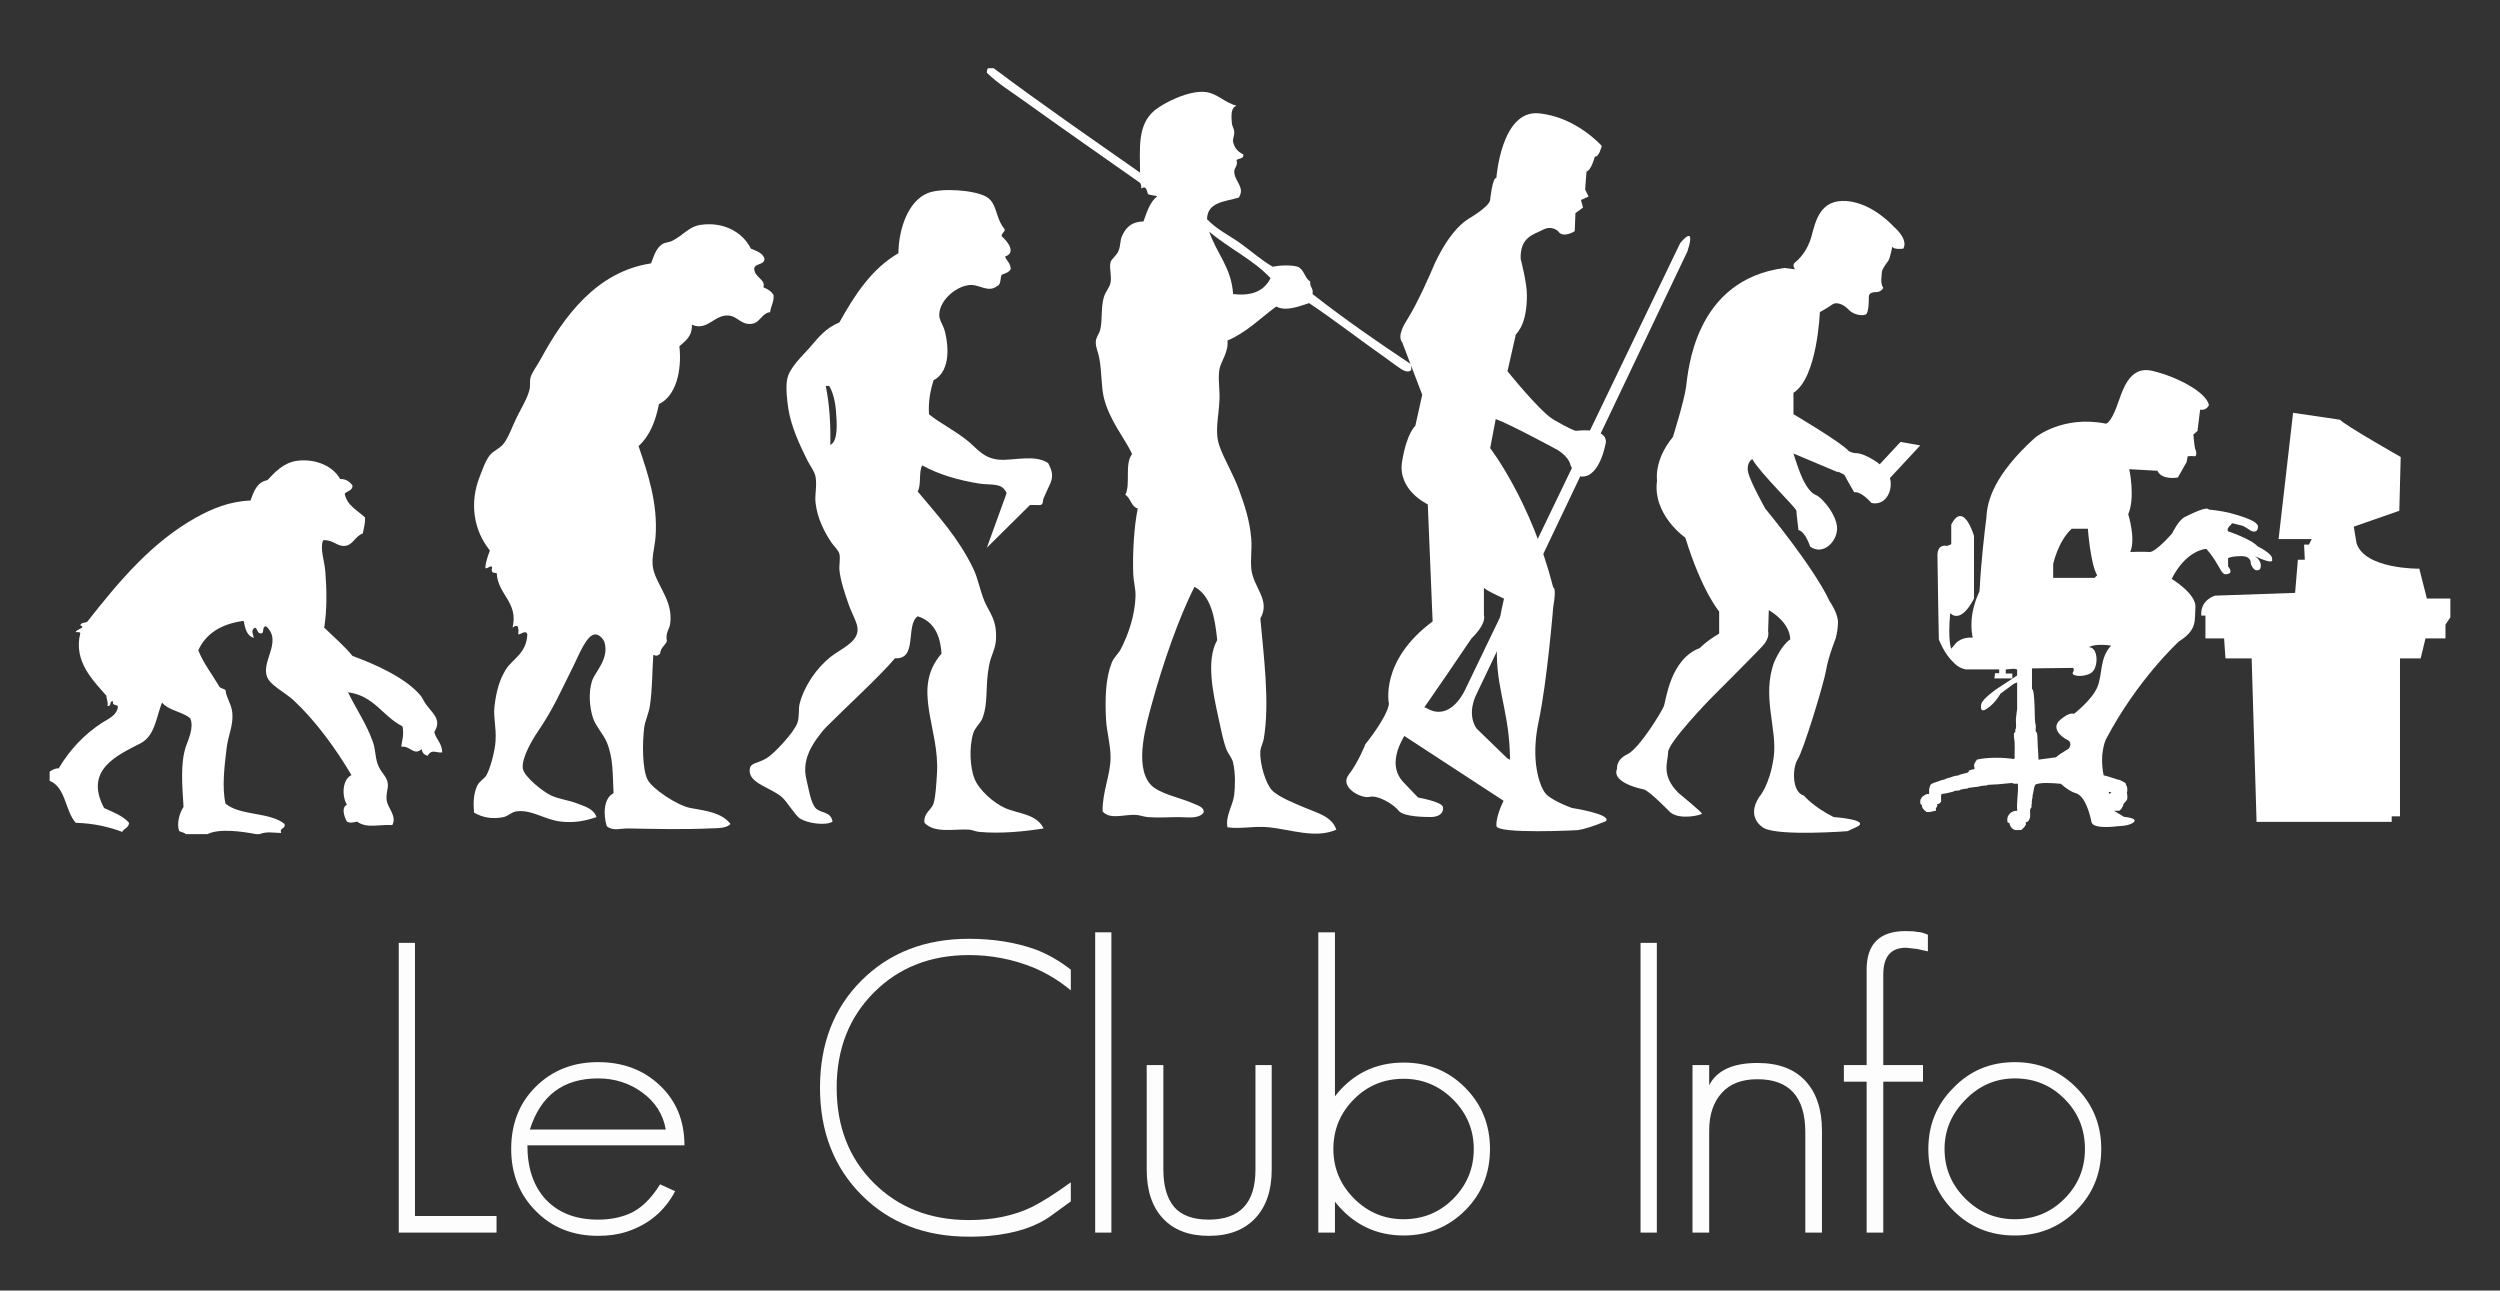 <?xml version="1.0" encoding="UTF-8" standalone="no"?>
<!-- Generator: Adobe Illustrator 16.0.0, SVG Export Plug-In . SVG Version: 6.00 Build 0)  -->

<svg
   xmlns:dc="http://purl.org/dc/elements/1.1/"
   xmlns:cc="http://creativecommons.org/ns#"
   xmlns:rdf="http://www.w3.org/1999/02/22-rdf-syntax-ns#"
   xmlns:svg="http://www.w3.org/2000/svg"
   xmlns="http://www.w3.org/2000/svg"
   xmlns:sodipodi="http://sodipodi.sourceforge.net/DTD/sodipodi-0.dtd"
   xmlns:inkscape="http://www.inkscape.org/namespaces/inkscape"
   version="1.1"
   x="0px"
   y="0px"
   width="937.22"
   height="483.797"
   viewBox="0 0 937.22 483.797"
   enable-background="new 0 0 1024 1024"
   xml:space="preserve"
   id="svg2"
   inkscape:version="0.91 r13725"
   sodipodi:docname="logo.svg"><rect x="0" y="0" width="937.22" height="483.797" fill="#333333" stroke="none"/><defs
     id="defs56" /><sodipodi:namedview
     pagecolor="#ffffff"
     bordercolor="#666666"
     borderopacity="1"
     objecttolerance="10"
     gridtolerance="10"
     guidetolerance="10"
     inkscape:pageopacity="0"
     inkscape:pageshadow="2"
     inkscape:window-width="1600"
     inkscape:window-height="882"
     id="namedview54"
     showgrid="false"
     inkscape:zoom="0.4609375"
     inkscape:cx="-83.737149"
     inkscape:cy="366.83289"
     inkscape:window-x="0"
     inkscape:window-y="1042"
     inkscape:window-maximized="0"
     inkscape:current-layer="svg2"
     fit-margin-top="0"
     fit-margin-left="0"
     fit-margin-right="0"
     fit-margin-bottom="0" /><g
     id="Blanc"
     transform="translate(-43.39,-288.542)"><g
       id="Le_Club_Info"
       transform="translate(-36.106,0)"><path
         d="m 228.985,750.627 0,-108.617 6.076,0 0,102.393 30.58,0 0,6.225 -36.656,0 z"
         id="path9"
         inkscape:connector-curvature="0"
         style="fill:#fdfdfe" /><path
         d="m 277.212,717.919 c 0,8.528 2.27,15.262 6.833,20.237 4.76,5.077 11.33,7.611 19.645,7.611 4.244,0 8.116,-0.708 11.56,-2.139 4.343,-1.81 8.248,-5.518 11.703,-11.1 l 5.648,2.588 c -3.97,7.513 -10.058,12.586 -18.262,15.214 -3.159,1.02 -6.702,1.514 -10.649,1.514 -9.433,0 -17.209,-3.094 -23.297,-9.269 -6.175,-6.191 -9.257,-13.962 -9.257,-23.291 0,-9.428 3.016,-17.183 9.125,-23.258 6.187,-6.196 13.996,-9.301 23.429,-9.301 9.333,0 17.021,2.896 23.131,8.676 6.175,5.78 9.268,13.304 9.268,22.517 l -58.877,0 z m 42.907,-19.923 c -4.771,-3.45 -10.255,-5.171 -16.43,-5.171 -13.009,0 -21.52,6.382 -25.557,19.167 l 50.958,0 c -1.019,-5.787 -4.014,-10.448 -8.971,-13.996 z"
         id="path11"
         inkscape:connector-curvature="0"
         style="fill:#fdfdfe" /><path
         d="m 473.605,744.254 c -5.681,4.156 -13.371,6.686 -23.131,7.591 -1.108,0.098 -2.326,0.196 -3.642,0.229 -1.317,0.066 -2.666,0.084 -4.103,0.084 -16.431,0 -29.8,-5.179 -40.154,-15.525 -10.441,-10.447 -15.673,-23.883 -15.673,-40.308 0,-16.431 5.166,-29.818 15.509,-40.165 10.452,-10.454 23.888,-15.674 40.318,-15.674 9.323,0 17.769,1.365 25.259,4.107 4.465,1.728 8.774,4.224 12.942,7.458 l 0,7.771 c -4.267,-3.565 -8.938,-6.405 -13.994,-8.544 -7.723,-3.121 -15.773,-4.695 -24.207,-4.695 -14.39,0 -26.257,4.661 -35.58,13.996 -9.334,9.328 -13.996,21.234 -13.996,35.745 0,14.499 4.597,26.377 13.832,35.612 9.322,9.329 21.255,13.996 35.745,13.996 9.027,0 16.879,-1.646 23.582,-4.881 3.849,-1.921 8.742,-5.013 14.619,-9.279 l 0,7.162 -7.326,5.32 z"
         id="path13"
         inkscape:connector-curvature="0"
         style="fill:#fdfdfe" /><path
         d="m 490.068,750.627 0,-112.571 6.076,0 0,112.571 -6.076,0 z"
         id="path15"
         inkscape:connector-curvature="0"
         style="fill:#fdfdfe" /><path
         d="m 550.152,745.159 c -4.169,4.469 -9.981,6.686 -17.506,6.686 -7.393,0 -13.141,-2.173 -17.188,-6.537 -4.068,-4.354 -6.075,-10.454 -6.075,-18.252 l 0,-39.243 6.241,0 0,39.243 c 0,5.995 1.315,10.596 3.947,13.848 2.721,3.251 7.096,4.864 13.074,4.864 11.659,0 17.506,-6.241 17.506,-18.712 l 0,-39.243 6.086,0 0,39.243 c 0.001,7.701 -2.038,13.749 -6.085,18.103 z"
         id="path17"
         inkscape:connector-curvature="0"
         style="fill:#fdfdfe" /><path
         d="m 628.804,742.269 c -6.307,6.29 -13.996,9.444 -23.12,9.444 -10.453,0 -19.03,-4.224 -25.731,-12.646 l 0,11.561 -6.241,0 0,-112.572 6.241,0 0,61.449 c 6.604,-8.408 15.18,-12.614 25.731,-12.614 9.124,0 16.781,3.087 22.956,9.279 6.317,6.295 9.433,13.996 9.433,23.115 -10e-4,9.131 -3.084,16.787 -9.269,22.984 z m -4.563,-41.546 c -5.188,-5.156 -11.363,-7.755 -18.558,-7.755 -7.294,0 -13.503,2.533 -18.569,7.622 -5.155,5.161 -7.755,11.402 -7.755,18.695 0,7.212 2.6,13.403 7.755,18.563 5.165,5.188 11.373,7.766 18.569,7.766 7.293,0 13.468,-2.544 18.558,-7.602 5.155,-5.177 7.754,-11.418 7.754,-18.728 0,-7.193 -2.599,-13.369 -7.754,-18.561 z"
         id="path19"
         inkscape:connector-curvature="0"
         style="fill:#fdfdfe" /><path
         d="m 694.513,750.627 0,-108.617 6.11,0 0,108.617 -6.11,0 z"
         id="path21"
         inkscape:connector-curvature="0"
         style="fill:#fdfdfe" /><path
         d="m 756.285,750.627 0,-37.565 c 0,-13.294 -5.989,-19.93 -17.944,-19.93 -5.879,0 -10.342,1.712 -13.403,5.161 -3.124,3.449 -4.693,8.176 -4.693,14.158 l 0,38.176 -6.251,0 0,-62.814 6.251,0 0,7.59 c 2.819,-5.571 8.862,-8.363 18.097,-8.363 7.82,0 13.798,2.231 17.944,6.686 4.169,4.47 6.241,10.709 6.241,18.727 l 0,38.176 -6.242,0 z"
         id="path23"
         inkscape:connector-curvature="0"
         style="fill:#fdfdfe" /><path
         d="m 798.141,644.28 -4.114,-0.444 c -5.683,0 -8.511,3.34 -8.511,10.041 l 0,33.936 14.884,0 0,6.225 -14.884,0 0,56.59 -6.242,0 0,-56.59 -8.533,0 0,-6.225 8.533,0 0,-35.762 c 0,-9.646 4.871,-14.456 14.589,-14.456 2.236,0 3.652,0.116 4.278,0.313 1.205,0 2.587,0.362 4.101,1.054 l 0,6.24 -4.101,-0.922 z"
         id="path25"
         inkscape:connector-curvature="0"
         style="fill:#fdfdfe" /><path
         d="m 857.927,742.269 c -6.273,6.29 -13.996,9.444 -23.122,9.444 -9.135,0 -16.791,-3.104 -22.966,-9.303 -6.308,-6.273 -9.434,-13.994 -9.434,-23.125 0,-9.021 3.126,-16.678 9.434,-22.961 6.175,-6.395 13.831,-9.598 22.966,-9.598 9.028,0 16.683,3.158 22.957,9.443 6.308,6.295 9.466,13.996 9.466,23.115 0,9.132 -3.126,16.788 -9.301,22.985 z m -4.399,-41.679 c -5.09,-5.188 -11.308,-7.765 -18.724,-7.765 -7.096,0 -13.248,2.644 -18.403,7.897 -5.286,5.291 -7.919,11.466 -7.919,18.563 0,7.212 2.6,13.403 7.755,18.563 5.188,5.188 11.373,7.766 18.567,7.766 7.283,0 13.502,-2.544 18.559,-7.602 5.188,-5.177 7.755,-11.418 7.755,-18.728 0,-7.391 -2.534,-13.633 -7.59,-18.694 z"
         id="path27"
         inkscape:connector-curvature="0"
         style="fill:#fdfdfe" /></g><g
       id="Human_Evolution_Vecto_Nath"><path
         d="m 413.79,314.12 c 0.713,0 1.419,0 2.125,0 17.898,13.438 36.454,26.216 54.871,39.136 -0.041,-9.023 -1.086,-18.006 5.53,-23.396 3.26,-2.659 12.735,-7.624 19.145,-6.806 4.34,0.551 7.025,3.99 11.482,5.104 -1.834,0.706 -2.132,2.706 -1.71,6.806 0.118,0.95 0.845,2.002 0.865,2.976 0.042,1.881 -0.699,2.694 -0.429,3.83 0.602,2.561 2.014,3.742 3.827,4.68 0.249,1.815 -1.793,1.322 -2.554,2.125 0.657,2.064 -0.845,2.773 -0.845,4.255 -0.014,3.649 4.235,5.909 1.696,9.781 -5.108,1.554 -11.746,1.58 -11.912,8.086 3.475,3.757 8.202,5.996 12.341,8.931 4.152,2.948 7.945,6.4 12.333,8.935 2.319,-0.597 7.067,-0.758 9.358,0 2.429,0.979 2.54,4.261 4.686,5.53 -0.312,2.146 1.294,2.385 0.837,4.681 11.843,9.292 24.336,17.938 37.008,26.37 0,0.709 0,1.42 0,2.125 -1.563,1.482 -3.883,-0.466 -5.101,-1.271 -1.675,-1.125 -3.253,-2.408 -4.686,-3.405 -9.572,-6.732 -19.165,-14.17 -28.495,-20.414 -3.356,1.016 -8.568,3.307 -12.333,1.273 -5.974,4.371 -11.033,9.673 -18.286,12.761 0.519,4.183 -2.457,7.868 -2.983,10.637 -0.644,3.41 0.166,7.784 0,11.479 -0.305,6.904 -1.91,12.041 0,17.452 1.8,5.078 5.066,10.314 7.233,16.148 2.145,5.826 4.187,11.922 4.686,18.723 0.283,3.917 -0.34,7.546 0,11.06 0.664,7.081 7.412,11.724 3.398,18.71 1.142,13.094 3.633,31.471 1.28,45.103 -0.271,1.567 -1.198,3.159 -1.28,4.675 -0.271,4.759 2,11.96 4.249,14.473 2.45,2.713 9.413,5.367 12.763,6.797 4.264,1.827 9.787,3.111 11.482,8.087 -7.593,3.443 -16.798,0.063 -25.09,-0.861 -5.529,-0.609 -10.568,0.716 -15.738,0 -0.81,-4.447 2.076,-8.084 2.554,-12.323 0.367,-3.381 0.45,-7.983 -0.429,-11.922 -0.437,-1.917 -1.834,-3.17 -2.562,-5.102 -1.253,-3.377 -2.063,-7.751 -2.976,-11.911 -1.834,-8.435 -4.79,-21.279 -0.423,-28.929 -0.857,-8.645 -2.388,-16.605 -8.499,-19.985 -5.689,11.009 -11.891,28.879 -15.746,42.957 -2.229,8.186 -7.031,23.849 -0.851,31.054 3.101,3.62 11.725,5.163 16.161,7.236 1.37,0.633 4.229,1.346 3.834,3.401 -1.876,2.499 -5.979,1.699 -9.357,1.699 -3.786,0 -7.717,0.312 -11.489,0 -1.612,-0.124 -3.184,-0.785 -4.672,-0.848 -4.457,-0.166 -9.593,1.883 -12.348,-1.277 -0.104,-7.679 3.018,-13.61 2.983,-20.421 -0.021,-4.831 -1.468,-9.586 -1.696,-14.036 -0.408,-7.98 -0.159,-15.476 2.125,-21.269 0.796,-2.023 2.547,-3.452 3.398,-5.111 2.977,-5.764 5.357,-12.895 5.537,-19.985 0.063,-2.696 -0.747,-5.307 -0.852,-8.086 -0.312,-7.535 0.312,-18.161 1.689,-24.671 -2.562,-0.693 -2.589,-3.919 -4.672,-5.099 2.11,-4.096 -0.395,-11.455 2.547,-15.322 -2.562,-5.649 -8.499,-12.491 -10.624,-21.26 -0.955,-3.902 -0.713,-9.77 -1.71,-14.892 -0.408,-2.13 -1.377,-3.917 -1.273,-5.959 0.09,-1.81 1.232,-2.712 1.71,-4.676 0.774,-3.28 0.187,-7.997 1.273,-11.904 0.567,-2.08 2.207,-3.737 2.547,-5.531 0.491,-2.596 -0.561,-5.422 0,-7.666 0.325,-1.301 2.208,-2.368 2.976,-4.249 0.831,-2.017 0.596,-4.006 1.288,-5.53 1.646,-3.681 3.938,-5.39 8.076,-5.53 1.295,-3.515 2.375,-7.257 5.108,-9.361 -0.318,-0.368 -2.125,-0.341 -3.412,-0.844 -0.498,-1.363 -0.567,-3.385 -2.547,-2.125 0.132,-0.99 -0.076,-1.639 -0.43,-2.135 -14.485,-10.211 -29.353,-20.51 -43.389,-30.627 -4.748,-3.426 -9.835,-6.504 -14.037,-10.636 -0.022,-0.743 0.103,-1.317 0.435,-1.701 z m 91.88,84.653 c 7.578,0.922 11.808,-1.52 14.036,-5.956 -6.499,-6.971 -15.746,-11.2 -22.972,-17.446 2.644,8.138 8.271,13.28 8.936,23.402 z"
         id="path30"
         inkscape:connector-curvature="0"
         style="clip-rule:evenodd;fill:#ffffff;fill-rule:evenodd" /><path
         d="m 329.988,385.587 c -0.083,2.327 -3.225,1.603 -3.834,3.405 -0.229,3.551 4.457,4.246 3.412,7.23 1.571,0.688 3.024,1.504 3.821,2.975 0.221,2.779 -1.087,4.013 -1.274,6.376 -2.914,0.242 -3.779,3.689 -6.381,4.261 -4.25,0.933 -5.655,-2.582 -8.936,-2.981 -5.537,-0.668 -8.181,6.033 -14.028,3.405 0.156,4.41 -2.426,6.08 -4.686,8.08 1.007,9.106 -1.232,18.598 -7.658,21.696 -1.277,6.52 -3.547,12.056 -7.652,15.746 3.606,10.53 7.278,21.551 6.375,34.021 -0.343,4.735 -2.104,8.821 -0.426,13.608 2.177,6.169 6.8,10.875 5.952,18.723 -0.249,2.332 -1.938,3.576 -1.267,6.81 -0.754,1.647 -2.384,2.425 -2.55,4.665 -0.9,0.757 -1.263,0.975 -2.551,0.435 -0.433,6.252 -0.329,12.896 -1.284,19.137 -0.415,2.797 -1.813,5.638 -2.125,8.084 -0.737,5.869 -0.737,15.726 1.273,19.57 1.807,3.471 11.175,9.745 16.161,10.635 5.715,1.018 11.654,1.723 14.9,5.952 -1.433,1.73 -5.06,1.574 -8.091,1.699 -9.608,0.446 -20.925,0.166 -30.203,0 -3.111,-0.042 -5.786,1.09 -8.077,-0.849 -1.408,-4.498 -1.118,-10.617 2.54,-12.337 -0.343,-7.402 -0.104,-13.319 -2.54,-19.134 -1.336,-3.173 -4.052,-5.869 -5.108,-8.935 -1.381,-4.025 -1.796,-9.767 -0.416,-14.038 1.066,-3.338 6.51,-8.261 4.676,-14.471 -0.322,-1.037 -1.713,-2.923 -3.412,-2.975 -3.212,-0.104 -6.281,7.93 -8.074,11.496 -5.091,10.117 -7.361,15.869 -13.611,25.084 -1.969,2.904 -6.015,9.704 -5.537,13.621 0.395,3.153 7.818,8.926 10.638,10.199 2.931,1.339 6.696,1.765 9.783,2.986 2.613,1.038 6.115,1.865 7.226,5.101 -4.779,1.609 -8.509,2.167 -13.185,1.699 -6.208,-0.609 -11.133,-4.713 -17.012,-3.824 -1.637,0.249 -3.004,1.782 -4.675,2.125 -4.083,0.827 -7.762,0.249 -11.06,-1.699 -0.308,-3.599 -0.208,-7.205 1.277,-10.209 0.779,-1.588 2.582,-2.408 3.398,-3.827 1.464,-2.551 3.205,-9.268 3.402,-12.77 0.322,-5.371 -0.852,-8.645 -0.426,-12.749 0.623,-5.869 1.99,-10.389 4.25,-14.038 2.468,-3.969 7.797,-6.053 8.087,-13.195 -0.581,-1.854 -2.201,-0.031 -3.402,0 0.27,-2.748 -0.093,-4.135 -2.125,-2.551 2.25,-9.546 -5.485,-12.231 -5.959,-20.421 -0.436,-0.236 -2.467,0.374 -1.702,-2.125 -0.298,-1.337 -2.426,1.172 -2.547,0 0.204,-2.486 1.003,-4.374 1.699,-6.385 -5.973,-7.307 -7.776,-17.621 -3.828,-27.635 1.132,-2.883 2.201,-6.096 3.828,-8.085 1.346,-1.66 3.679,-2.468 5.108,-4.261 1.941,-2.446 3.288,-6.542 5.101,-10.205 1.661,-3.348 3.907,-6.92 4.675,-10.211 0.353,-1.456 -0.063,-3.161 0.436,-4.686 0.602,-1.881 2.488,-4.338 3.813,-6.8 8.603,-15.798 20.836,-32.632 41.268,-35.731 1.035,-2.42 1.668,-5.535 4.26,-7.23 1.018,-0.668 2.52,-0.596 3.813,-1.28 4.229,-2.192 6.14,-5.328 10.65,-5.954 8.748,-1.213 15.773,2.953 18.715,8.936 2.059,0.924 4.454,1.504 5.105,3.831 z"
         id="path32"
         inkscape:connector-curvature="0"
         style="clip-rule:evenodd;fill:#ffffff;fill-rule:evenodd" /><path
         d="m 140.697,601.254 c -0.433,0 -0.848,0 -1.284,0 -5.132,-0.982 -13.725,-2.26 -18.286,0 -2.695,0 -5.388,0 -8.084,0 -0.561,-0.713 -1.886,-0.664 -2.55,-1.287 -0.924,-3.004 0.312,-6.88 1.699,-8.922 -0.499,-8.181 -1.19,-16.368 0.851,-22.549 0.786,-2.36 3.17,-7.098 1.699,-10.631 -2.966,-2.562 -8.146,-2.903 -10.634,-5.963 -2.239,5.948 -2.696,12.53 -8.077,15.32 -8.468,4.408 -21.29,9.817 -13.611,24.245 3.402,1.557 7.029,2.883 9.351,5.537 -0.083,1.886 -1.906,2.052 -2.55,3.398 -5.066,-1.876 -10.676,-3.212 -17.435,-3.398 -4.021,-4.489 -3.699,-13.32 -9.787,-15.746 0,-1.143 0,-2.271 0,-3.412 0.935,-0.619 1.827,-1.284 3.402,-1.264 4.198,-7.091 9.704,-12.811 16.171,-17.022 2.156,-1.405 5.274,-2.609 5.949,-5.533 0.499,-1.907 -2.374,-0.454 -1.699,-2.549 -1.616,-0.354 -0.498,2.054 -2.125,1.7 0.291,-1.7 -0.405,-2.427 -0.426,-3.827 -4.966,-5.71 -12.417,-12.863 -9.787,-23.396 -0.083,-0.621 -1.024,-0.393 -1.699,-0.424 0.031,-1.067 4.188,-1.711 1.699,-2.55 0.249,-1.026 1.609,-0.943 2.55,-1.275 11.746,-14.938 24.01,-29.739 40.842,-39.142 5.804,-3.234 12.583,-6.106 20.421,-6.374 1.242,-3.432 2.426,-6.936 6.374,-7.662 2.52,-2.715 5.938,-6.541 11.061,-7.234 6.987,-0.923 13.538,2.031 16.161,6.811 2.426,-0.011 3.72,1.108 4.675,2.55 -0.083,1.896 -2.063,1.907 -2.966,2.975 0.955,4.582 4.852,6.219 7.651,8.936 0.062,2.332 -0.499,4.042 -0.851,5.961 -3.06,1.119 -3.617,4.405 -6.8,4.674 -2.82,0.249 -4.541,-2.477 -8.084,-2.125 -1.277,3.204 0.516,7.517 0.848,11.911 0.54,7.255 0.613,14.159 -0.425,20.845 3.578,3.515 7.433,6.738 10.627,10.637 7.751,2.777 19.943,8.075 25.529,14.884 0.612,0.758 1.215,2.21 2.125,3.412 2.696,3.555 5.775,5.679 2.976,10.198 0.696,2.862 2.924,4.178 2.976,7.662 -2.509,0.246 -3.786,-1.443 -5.526,1.273 -1.149,-0.412 -2.052,-1.069 -2.125,-2.551 -3.049,2.728 -4.322,-1.366 -7.658,-0.851 0.031,-1.986 1.138,-4.091 0.422,-7.658 -7.388,-3.669 -10.604,-11.507 -20.421,-12.76 2.986,6.198 7.008,11.919 9.361,18.722 0.945,2.714 0.779,5.42 1.713,8.084 1.139,3.295 3.398,4.52 3.814,7.233 0.301,1.879 -0.727,3.858 -0.416,6.367 0.374,3.06 3.938,5.897 2.125,9.371 -4.987,-0.332 -9.506,1.378 -13.185,-1.287 -1.522,0.208 -2.457,0.695 -3.824,0 -0.893,-1.647 -2.301,-5.184 0,-6.374 -2.073,-3.329 -1.64,-9.6 1.699,-11.061 -5.745,-9.766 -13.413,-20.358 -21.705,-28.07 -2.395,-2.25 -7.817,-5.287 -9.351,-7.66 -3.959,-6.148 5.638,-13.975 -0.851,-19.996 -1.72,-0.29 -0.723,2.114 -1.699,2.549 -1.886,0.332 -1.46,-1.657 -2.55,-2.125 -1.533,0.902 -0.931,1.919 -0.437,3.826 -2.671,-0.717 -3.273,-3.524 -3.824,-6.374 -8.219,1.128 -14.099,4.61 -17.009,11.06 1.99,4.954 5.066,8.821 7.648,13.185 0.343,1.078 1.761,1.078 2.55,1.699 0.27,2.852 2.26,5.319 2.561,8.514 0.446,4.686 -1.564,8.485 -2.125,13.171 -0.841,6.887 -1.803,14.794 -0.436,20.857 5.288,4.644 16.722,3.132 22.121,7.651 0.519,2.073 -1.959,1.163 -1.264,3.398 -3.13,-0.09 -5.493,-0.643 -8.085,0.436 z"
         id="path34"
         inkscape:connector-curvature="0"
         style="clip-rule:evenodd;fill:#ffffff;fill-rule:evenodd" /><g
         id="g36"><path
           d="m 420.171,384.731 c 0.595,1.681 2.104,2.437 2.125,4.681 -0.609,1.239 -2.07,1.616 -3.412,2.13 -0.575,1.4 -0.173,3.784 -1.696,4.25 -3.232,2.545 -6.541,-0.496 -9.787,-0.424 -5.087,0.119 -11.663,5.317 -11.898,11.061 -0.104,2.104 1.481,3.854 2.125,6.379 1.883,7.583 1.239,15.471 -4.264,18.291 -1.121,3.691 -2.007,7.624 -1.702,12.76 4.409,3.566 10.617,6.563 15.316,10.636 3.052,2.654 5.468,5.951 11.061,6.386 5.211,0.394 13.399,-2.094 18.292,1.274 1.834,3.463 1.952,5.349 0.416,8.501 -0.547,1.161 -1.267,2.674 -2.125,4.685 -0.374,0.903 0,2.322 -1.273,2.55 -3.703,-0.093 -6.873,0.312 -10.202,-1.698 -2.014,-1.214 -2.499,-4.086 -4.263,-5.112 -2.083,-1.202 -5.502,-0.787 -8.506,-1.265 -7.683,-1.233 -15.144,-3.399 -21.262,-6.811 -1.391,2.437 -0.27,7.393 -1.703,9.787 7.911,9.474 15.282,17.403 20.84,28.92 1.855,3.847 2.478,8.138 4.25,12.336 1.875,4.385 4.734,6.811 4.256,14.46 -0.208,3.441 -1.772,5.452 -2.547,9.371 -1.578,7.92 -0.208,14.065 -2.547,19.987 -0.727,1.813 -2.803,3.522 -3.412,5.522 -1.688,5.564 -1.121,13.112 0.437,17.013 1.716,4.374 7.226,9.149 11.482,11.067 4.762,2.146 11.808,2.117 14.452,7.651 -7.081,1.117 -15.884,2.063 -24.245,1.284 -1.17,-0.111 -2.554,-0.797 -3.813,-0.849 -6.056,-0.27 -12.763,1.45 -16.597,-2.55 -0.471,-3.627 2.692,-4.914 3.398,-7.236 0.817,-2.696 1.024,-7.361 1.274,-11.061 1.163,-17.103 -9.759,-31.978 1.703,-45.101 -0.422,-7.215 -3.08,-12.212 -8.929,-14.025 -4.686,3.39 0.139,16.294 -8.506,15.735 -5.627,6.676 -17.684,17.695 -25.519,25.521 -1.35,1.339 -2.644,2.996 -3.842,4.686 -2.561,3.616 -5.447,8.894 -3.82,15.31 0.734,2.903 1.522,8.551 3.405,10.635 1.89,2.083 5.703,1.101 6.381,5.101 -2.665,1.599 -9.468,0.665 -12.34,-1.263 -1.654,-1.132 -4.61,-5.99 -6.382,-7.673 -4.042,-3.823 -12.949,-5.35 -12.34,-10.634 0.312,-2.676 2.658,-2.021 6.381,-4.25 2.796,-1.658 10.32,-9.745 11.489,-13.188 0.845,-2.475 0.332,-5.212 0.852,-7.232 1.751,-6.779 6.43,-13.372 11.489,-17.437 3.737,-3.016 9.731,-5.234 10.208,-9.785 0.291,-2.756 -1.931,-5.908 -3.412,-10.21 -1.377,-4.001 -2.941,-8.447 -3.391,-12.76 -0.152,-1.39 0.436,-4.303 0,-5.95 -0.409,-1.493 -2.028,-2.862 -2.983,-4.25 -2.436,-3.607 -5.288,-8.936 -5.952,-14.896 -0.346,-3.099 0.602,-6.374 0,-9.774 -0.381,-2.124 -1.979,-3.971 -2.983,-5.971 -2.796,-5.598 -6.195,-12.771 -7.226,-19.562 -0.415,-2.679 -1.059,-7.821 -0.422,-11.06 0.851,-4.344 5.62,-8.577 8.506,-11.905 3.329,-3.861 5.869,-7.184 11.061,-9.366 5.737,-10.283 12.008,-20.031 22.127,-25.94 0.083,-8.904 3.571,-19.585 11.046,-22.546 5.08,-2.016 17.144,-1.146 21.698,1.27 4.353,2.313 3.502,7.796 6.81,11.912 1.045,1.104 -0.927,1.585 -0.865,2.979 1.736,1.524 5.889,6.077 1.286,7.653 z m -65.509,70.613 c 2.962,-1.418 2.505,-8.013 2.125,-12.759 -0.325,-4.002 -1.356,-7.521 -2.554,-9.361 -0.422,0 -0.844,0 -1.281,0 1.357,6.592 1.883,14.004 1.71,22.12 z"
           id="path38"
           inkscape:connector-curvature="0"
           style="clip-rule:evenodd;fill:#ffffff;fill-rule:evenodd" /><polygon
           points="422.898,467.492 413.354,493.864 432.685,474.729 "
           id="polygon40"
           style="clip-rule:evenodd;fill:#ffffff;fill-rule:evenodd" /></g><path
         d="M 592.58,547.258 673.268,379.69 c 0,0 6.208,-7.764 2.713,3.1 l -79.089,166.024 c 0,0 -3.835,6.975 0,12.803 l 11.6,11.247 c 0,0 13.186,6.208 9.31,11.247 l -8.929,5.824 -46.933,-30.65 c 0,0 8.922,-9.31 16.673,-5.039 7.758,4.259 12.762,-4.469 13.967,-6.988 z"
         id="path42"
         inkscape:connector-curvature="0"
         style="fill:#ffffff" /><path
         d="m 753.298,373.479 c 0,0 -7.752,-8.79 -17.58,-9.562 -9.835,-0.784 -11.642,7.234 -13.185,13.086 -1.564,5.848 -4.914,8.889 -6.209,9.926 -1.301,1.036 0,2.581 0,2.581 l -3.883,-0.514 c -34.135,4.39 -36.197,39.308 -36.98,44.739 -0.768,5.433 -4.914,18.623 -4.914,18.623 -7.232,8.79 -5.945,16.294 -5.945,16.294 -1.806,12.917 10.604,21.458 10.604,21.458 6.209,20.172 12.68,27.668 12.68,27.668 l 0,8.28 c -5.177,3.1 -7.246,5.432 -7.246,5.432 -11.123,4.127 -12.673,19.645 -13.455,21.716 -0.769,2.063 -9.302,16.036 -13.704,18.099 -4.396,2.076 -3.869,5.434 -3.869,5.434 -2.332,5.433 10.077,7.766 10.077,7.766 2.07,0.519 9.828,8.53 9.828,8.53 3.613,3.097 11.898,1.034 11.898,0.516 0,-0.516 -8.805,-7.763 -8.805,-7.763 -6.713,-6.717 -3.861,-11.631 -3.861,-15.258 0,-3.619 15.504,-19.654 15.504,-19.654 0,0 17.074,-17.063 19.926,-20.161 2.831,-3.109 2.063,-5.432 2.063,-5.432 l 0.256,-8.013 c 8.527,5.161 8.015,10.987 8.015,10.987 -3.356,2.197 -5.952,8.396 -5.952,8.396 -4.9,12.937 1.309,25.343 -0.256,35.949 -1.543,10.604 -5.434,14.739 -5.434,14.739 -5.163,8.024 1.813,11.641 1.813,11.641 5.696,3.102 31.298,1.163 31.298,1.163 l 3.102,-1.419 c 6.464,-2.852 -8.278,-3.879 -8.278,-3.879 -7.752,-3.887 -11.122,-8.025 -11.122,-8.025 -4.658,-1.284 -4.382,-10.59 -2.319,-13.704 2.063,-3.097 9.814,-28.441 10.617,-33.355 0.796,-4.914 3.593,-11.899 3.593,-11.899 0.595,-2.343 0.803,-4.033 0.823,-5.246 0.443,-3.771 -3.121,-8.686 -3.121,-8.696 -5.891,-12.74 -24.072,-34.674 -24.072,-34.674 0,0 -5.689,-10.086 -6.458,-13.693 -0.775,-3.598 1.544,-4.923 1.544,-4.923 2.845,5.172 16.556,18.357 16.556,19.394 0,1.037 0.775,7.246 0.775,7.246 2.581,0.508 4.395,6.198 4.395,6.198 4.645,3.358 9.821,-1.554 10.077,-6.468 0.263,-4.914 -5.433,-11.889 -8.015,-12.926 -2.588,-1.038 -4.651,-5.173 -5.945,-8.521 -1.287,-3.338 -2.388,-6.997 -2.388,-6.997 l 16.61,6.997 0.125,-0.208 c 1.446,0.675 2.395,1.172 2.478,1.39 0.409,0.953 3.551,6.354 3.551,6.354 2.575,-0.527 6.472,4.003 6.472,4.003 5.6,1.265 8.437,-5.266 6.755,-9.889 -1.688,-4.624 -9.648,-8.832 -12.438,-8.77 -0.879,0.019 -1.854,-0.291 -2.838,-0.789 -2.437,-3.026 -20.715,-13.829 -20.715,-13.829 l 0,-2.063 0,-5.948 c 8.997,-5.691 9.891,-30.253 9.891,-30.253 0,0 2.852,-1.556 4.657,-2.847 1.8,-1.296 4.651,0.26 6.278,2.063 1.605,1.815 5.869,2.587 6.644,1.296 0.783,-1.296 0.783,-4.914 0.783,-6.208 0,-1.291 1.023,-1.81 2.844,-1.81 1.807,0 2.582,-1.549 2.582,-1.549 -1.295,-1.81 -0.52,-4.914 -0.52,-5.95 0,-1.037 1.551,-3.1 2.326,-4.136 0.789,-1.036 1.564,-5.434 1.564,-5.434 0.505,1.296 4.125,0.779 4.125,0.779 2.074,-3.617 -3.622,-8.278 -3.622,-8.278 z"
         id="path44"
         inkscape:connector-curvature="0"
         style="fill:#ffffff" /><path
         d="m 903.039,443.3 -5.434,47.33 10.859,0 1.551,0 -1.031,2.073 -1.813,0 0.263,5.681 -2.596,0 -1.038,12.419 -29.982,1.036 c 0,0 -5.696,1.545 -5.185,7.494 l 1.551,0 0,8.531 6.99,0 0.52,7.505 9.814,0 1.807,59.998 0,1.284 50.697,0 0,-2.072 3.107,0 0,-56.111 0,-3.099 7.752,0 1.807,-7.505 7.496,0 0,-5.163 1.827,-2.715 0,-7.049 -8.804,0 -2.838,-11.195 c 0,0 -20.432,0.271 -23.532,-9.568 l -1.038,-6.198 17.074,-5.95 0.52,-20.172 c 0,0 -20.951,-11.889 -22.764,-13.962 l -17.58,-2.592 z"
         id="path46"
         inkscape:connector-curvature="0"
         style="fill:#ffffff" /><path
         d="m 895.148,498.197 c 0.567,-1.948 -5.434,-4.852 -5.434,-4.852 -2.318,-2.716 -11.046,-5.619 -11.046,-5.619 0,0 -0.789,-0.787 0.948,-2.341 l 0.596,-0.706 4.007,0.995 c 0.097,0.052 0.437,0.229 0.831,0.457 0.471,0.259 0.996,0.579 1.211,0.745 0.159,0.146 0.449,0.354 0.823,0.561 0.374,0.188 0.796,0.372 1.253,0.394 0.354,0.021 0.755,-0.073 1.059,-0.372 0.291,-0.302 0.457,-0.748 0.499,-1.338 l 0,-0.011 0,-0.021 c 0.021,-0.457 -0.208,-0.85 -0.54,-1.202 -0.561,-0.603 -1.481,-1.109 -2.582,-1.598 -2.395,-1.077 -5.585,-1.948 -7.094,-2.321 l 0,-0.063 c -4.125,-0.995 -8.188,-1.325 -8.188,-1.325 -0.789,-1.369 -6.402,1.532 -8.922,2.715 -2.533,1.182 -4.852,6.199 -4.852,6.199 0,0 -6.209,7.172 -8.534,6.985 -2.333,-0.195 -7.185,0 -7.185,0 2.139,-5.037 -0.768,-14.159 -0.768,-14.159 2.72,-6.208 0.387,-16.876 0.387,-16.876 l 10.563,0.582 c 1.646,3.688 7.668,2.518 7.668,2.518 l 1.544,-2.715 1.758,-3.1 0.367,-2.116 c 0,0 1.571,-0.216 2.54,-0.021 0.969,0.187 0.769,-1.938 0.374,-2.528 -0.374,-0.57 -0.769,-5.618 -0.769,-5.618 l 1.551,-1.358 0.969,-7.95 c 2.52,0.389 3.309,-1.741 3.309,-1.741 -0.977,-4.852 -12.037,-10.667 -21.158,-12.808 -9.102,-2.13 -11.248,7.759 -13.566,13.771 -2.332,6.012 -3.876,6.012 -3.876,6.012 -16.299,-3.297 -26.57,5.235 -26.57,5.235 -15.331,13.899 -17.981,23.645 -18.244,29.937 -0.748,5.856 -1.966,16.296 -2.499,26.411 -0.063,0.498 -0.11,0.976 -0.152,1.431 l -0.014,0 c -3.986,8.48 -2.962,15.104 -2.464,17.188 -1.73,-0.094 -4.208,0.166 -6.104,1.845 l -1.951,2.321 c 0,0 -1.351,-2.715 -0.395,-13.371 0,0 3.688,4.665 8.928,-5.432 l 0,-23.467 c 0,0 -3.869,-13.414 -8.533,-4.271 l 0,7.369 -1.544,0.642 c 0,0 -3.627,-1.036 -3.627,3.494 0,4.529 0.52,31.554 0.52,31.554 0,0 2.069,5.556 5.564,8.656 0,0 1.412,1.938 4.52,2.591 l 12.541,0 0,1.42 -1.55,0 -0.264,1.938 6.728,0 0,-1.813 -2.457,0 0,-1.545 3.108,-0.258 1.162,0.258 0,2.249 -2.132,1.441 -5.495,3.598 c 0,0 -5.434,3.771 -5.828,5.712 -0.381,1.938 0,3.491 2.914,1.159 2.914,-2.331 4.264,-5.048 4.264,-5.048 l 5.031,-3.732 1.246,-0.496 0,10.012 c -0.125,1.222 -0.395,2.405 -0.457,3.609 -0.063,1.19 0.166,2.423 0,3.596 l -0.234,0.454 0,0.902 -0.513,0.447 0,0.899 c -0.049,0.727 0.208,1.536 0.249,2.263 0.104,1.689 0.035,3.564 0,4.956 0,0.392 0.222,1.294 -0.249,1.571 -4.125,-0.641 -10.084,-0.703 -13.905,0.229 l -0.249,0.457 -0.242,0.228 c -0.193,0.312 -0.152,0.728 -0.505,0.894 -0.208,0.899 0.381,1.668 0,2.031 -0.886,-0.063 -1.19,0.415 -1.979,0.457 0.042,0.944 -1.184,0.993 -1.744,1.117 -0.603,0.146 -1.232,0.332 -1.73,0.457 l -0.256,0.229 c -0.679,0.187 -1.073,0.124 -1.495,0.229 -0.672,0.145 -1.558,0.519 -1.993,0.671 -0.333,0.125 -0.547,0.083 -0.983,0.229 -0.442,0.139 -0.754,0.367 -0.996,0.446 -0.374,0.135 -0.609,0.135 -0.997,0.229 -0.429,0.104 -0.886,0.332 -1.231,0.446 -1.273,0.446 -2.541,0.733 -2.983,1.356 l -0.249,0.675 c -0.34,0.728 -0.256,1.672 -0.249,2.706 -0.983,-0.062 -1.522,0.271 -1.993,0.676 -0.526,0.234 -0.97,0.754 -0.99,1.128 l -0.249,0.229 c -0.166,0.685 -0.2,2.218 0.498,2.031 -0.014,1.442 0.928,2.011 1.737,2.695 1.544,0.208 2.271,-0.332 3.481,-0.446 0.312,-0.321 0,-0.384 0,-0.675 0,-0.457 0.845,-0.951 0.491,-1.803 0.852,0.011 1.08,-0.529 1.502,-0.91 0.098,-0.955 -0.249,-2.312 0.235,-2.925 1.509,-0.083 3.322,-0.644 4.479,-0.902 l 0.249,-0.229 c 0.616,-0.132 1.35,-0.069 1.993,-0.215 l 0.235,-0.229 c 1.072,-0.249 1.841,-0.415 2.74,-0.457 l 0.236,-0.229 c 1.142,-0.207 2.519,-0.27 3.744,-0.446 0.312,-0.052 0.353,-0.176 0.733,-0.218 0.935,-0.125 1.19,-0.146 1.744,-0.229 l 0.733,0 0.264,-0.229 c 1.294,-0.152 2.65,-0.124 3.966,-0.229 1.543,-0.124 3.71,-0.332 4.72,-0.456 0.775,-0.083 0.99,0.166 1.239,0.228 0.574,0.139 1.468,-0.27 1.495,0.229 0.207,3.485 -0.623,7.012 -0.249,9.922 -2.25,-0.166 -4.001,1.865 -3.724,3.609 0.055,0.381 -0.111,0.993 0.747,0.9 0.222,1.204 0.928,2.426 2.243,2.706 0.608,0.135 1.335,-0.094 2.229,0 0.27,-0.333 0.685,-0.561 0.982,-0.903 0.325,-0.35 0.457,-0.717 0.754,-1.118 l 0,-0.913 0.748,-0.229 c 0.388,-0.464 0.616,-0.893 0.74,-1.347 0.395,-1.388 -0.325,-3.235 0.506,-3.838 0.395,-0.29 -0.174,-1.034 0.234,-1.346 l 0,-1.132 c 0.063,-0.713 0.201,-1.045 0.25,-1.356 0.124,-0.769 -0.063,-1.107 0.249,-1.347 l 0,-0.456 c 0.325,-1.015 0.208,-2.385 0.997,-3.153 1.792,-0.567 3.605,-0.519 5.46,-0.456 1.309,0.041 2.624,0.146 3.932,0.27 1.854,1.682 3.959,3.069 5.461,3.464 3.688,0.973 5.433,7.963 6.015,10.863 0.581,2.914 9.891,1.557 9.891,1.557 0,0 4.457,0 6.008,-1.557 1.55,-1.544 -3.689,-1.928 -3.689,-1.928 l -3.696,-2.26 c 0.63,0.042 1.239,-0.135 1.917,-0.031 l 0.506,-0.446 c 0.381,-0.353 0.581,-0.789 0.733,-1.139 0.125,-0.238 0.249,-0.332 0.249,-0.664 0.229,-0.862 1.219,-1.159 1.495,-2.26 0.083,-0.312 0.042,-0.831 0,-1.35 -0.042,-0.651 -0.249,-1.17 0,-1.356 l 0,-0.443 c 0.132,-1.018 -0.29,-1.89 -0.498,-2.035 l 0,-0.457 c -0.277,-0.432 -1.834,-1.2 -2.235,-1.346 -0.374,-0.146 -0.603,-0.146 -0.99,-0.229 -0.422,-0.101 -0.928,-0.363 -1.253,-0.446 -0.879,-0.256 -1.861,-0.588 -2.215,-0.682 -0.332,-0.073 -0.519,-0.155 -0.761,-0.218 -0.332,-0.094 -0.672,-0.166 -0.9,-0.208 -1.709,-8.347 0.872,-13.527 0.872,-13.527 11.829,-22.505 27.347,-36.664 27.347,-36.664 6.977,-4.457 5.82,-7.753 6.194,-12.792 0.395,-5.049 -8.915,-10.676 -8.915,-10.676 5.634,-11.052 12.998,-11.236 12.998,-11.236 0,0 2.326,2.507 4.264,6.001 1.952,3.493 2.318,3.888 4.076,3.307 1.738,-0.591 -0.187,-2.715 -0.187,-2.715 l 0,-3.111 c 0,0 1.149,-0.767 5.032,-0.767 3.89,0 3.495,2.901 3.495,2.901 1.543,3.878 3.481,1.939 3.481,1.939 1.176,-2.913 -1.938,-4.841 -1.938,-4.841 7.764,3.684 6.407,1.164 6.407,1.164 z m -82.044,1.741 c 0,0 1.938,-8.728 6.977,-13.185 l 6.021,0 c 0,0 0.962,13.185 3.488,17.457 l -0.97,0.964 -15.517,0 0,-5.236 z m 21.062,86.255 -0.257,-0.81 c 0.367,0.041 0.713,0.094 1.004,0.343 l -0.747,0.467 z m -4.575,-39.899 c -2.132,4.842 -8.735,9.889 -8.735,9.889 0,0 -1.35,-0.976 -5.038,2.136 -3.689,3.101 0.2,6.398 2.52,7.558 2.332,1.174 0.588,3.305 0.588,3.305 -2.733,1.661 -4.049,2.575 -4.796,3.268 -2.375,0.238 -4.555,0.671 -6.541,0.879 -0.035,-1.613 -0.125,-3.107 -0.249,-4.734 -0.125,-1.605 -0.076,-3.35 -0.249,-4.955 -0.069,-0.654 -0.401,-0.551 -0.498,-0.9 -0.194,-0.706 0.062,-1.391 0,-2.035 -0.042,-0.498 -0.194,-0.857 -0.25,-1.346 -0.193,-2.271 -0.131,-4.499 -0.249,-6.77 -0.083,-1.711 -0.229,-5.67 -0.941,-5.742 l 0,-6.759 0,-0.975 15.324,-0.187 c 0,0 0.774,0.383 0,1.74 -0.769,1.358 3.876,1.938 6.789,0.197 2.907,-1.751 2.907,-9.701 -0.782,-9.701 2.52,-1.545 8.348,-0.582 8.348,-0.582 -4.459,4.654 -3.109,10.864 -5.241,15.714 z"
         id="path48"
         inkscape:connector-curvature="0"
         style="fill:#ffffff" /><path
         d="m 602.034,363.508 c 0,0 0.774,-8.314 2.339,-8.314 0,0 1.813,-25.468 15.85,-24.172 14.037,1.301 23.644,12.216 23.644,12.216 0,0 -1.024,4.369 -2.589,4.008 0,0 -1.294,5.089 -3.121,5.612 l -0.52,6.749 1.295,2.605 -2.846,1.296 0.762,2.856 -2.845,2.084 -0.27,6.759 c 0,0 -4.409,2.859 -6.236,0 0,0 -2.325,-2.338 -5.71,-0.52 -3.377,1.818 -8.582,2.598 -8.319,10.909 0,0 2.34,8.844 2.34,13.518 0,4.681 -0.52,10.917 -4.153,14.818 l -3.121,13.776 c 0,0 11.434,14.289 16.895,17.928 0,0 7.537,4.421 8.832,4.421 0,0 11.17,-1.565 11.17,4.156 0,0 -2.068,13.258 -9.087,12.99 0,0 -2.34,-0.25 -4.16,-4.148 0,0 -0.263,-2.859 -4.686,-5.722 0,0 -17.67,-9.619 -23.38,-11.697 l -2.083,10.92 c 0,0 15.33,19.748 23.649,52.235 0,0 1.302,-0.26 0,7.275 0,0 -2.339,28.33 -5.461,42.874 -3.121,14.572 0.264,23.923 2.347,26.785 2.069,2.861 10.133,5.713 10.133,5.713 0,0 15.061,2.34 12.728,4.936 0,0 -6.755,2.868 -10.651,3.388 0,0 -30.142,1.554 -30.405,-1.574 -0.256,-3.111 2.076,-8.563 3.378,-10.659 1.302,-2.073 2.852,-14.016 0.519,-28.318 -2.353,-14.306 -6.498,-23.385 -1.045,-46.263 0,0 -7.537,-3.38 -7.537,-4.156 l 0,10.406 c 0,0 1.309,2.852 -4.672,8.697 0,0 -16.888,25.076 -22.362,32.351 -5.454,7.277 -8.817,15.593 -3.107,21.583 l 5.461,5.7 c 0,0 9.095,1.564 9.351,3.647 0.263,2.076 -1.309,3.9 -5.461,3.641 0,0 -9.303,0.104 -11.164,-2.343 -1.89,-2.437 -7.807,-5.983 -10.915,-5.194 -3.121,0.778 -11.447,-3.638 -7.807,-8.323 3.64,-4.675 6.243,-11.434 6.243,-11.434 0,0 8.049,-9.866 8.838,-15.071 0,0 -3.641,-16.109 16.369,-30.933 l -1.813,-43.91 c 0,0 -11.448,-5.203 -9.628,-16.117 1.834,-10.917 4.941,-13.258 4.941,-13.258 l 2.603,-11.693 -7.544,-19.752 c 0,0 -2.332,-1.82 1.834,-8.313 4.153,-6.499 9.351,-18.716 9.351,-18.716 0,0 5.447,-14.036 13.773,-19.233 -0.003,-10e-4 7.728,-4.432 8.053,-7.019 z"
         id="path50"
         inkscape:connector-curvature="0"
         style="fill:#ffffff" /><polygon
         points="763.265,455.531 755.865,454.218 743.441,467.577 750.841,468.891 "
         id="polygon52"
         style="fill:#ffffff" /></g></g></svg>
